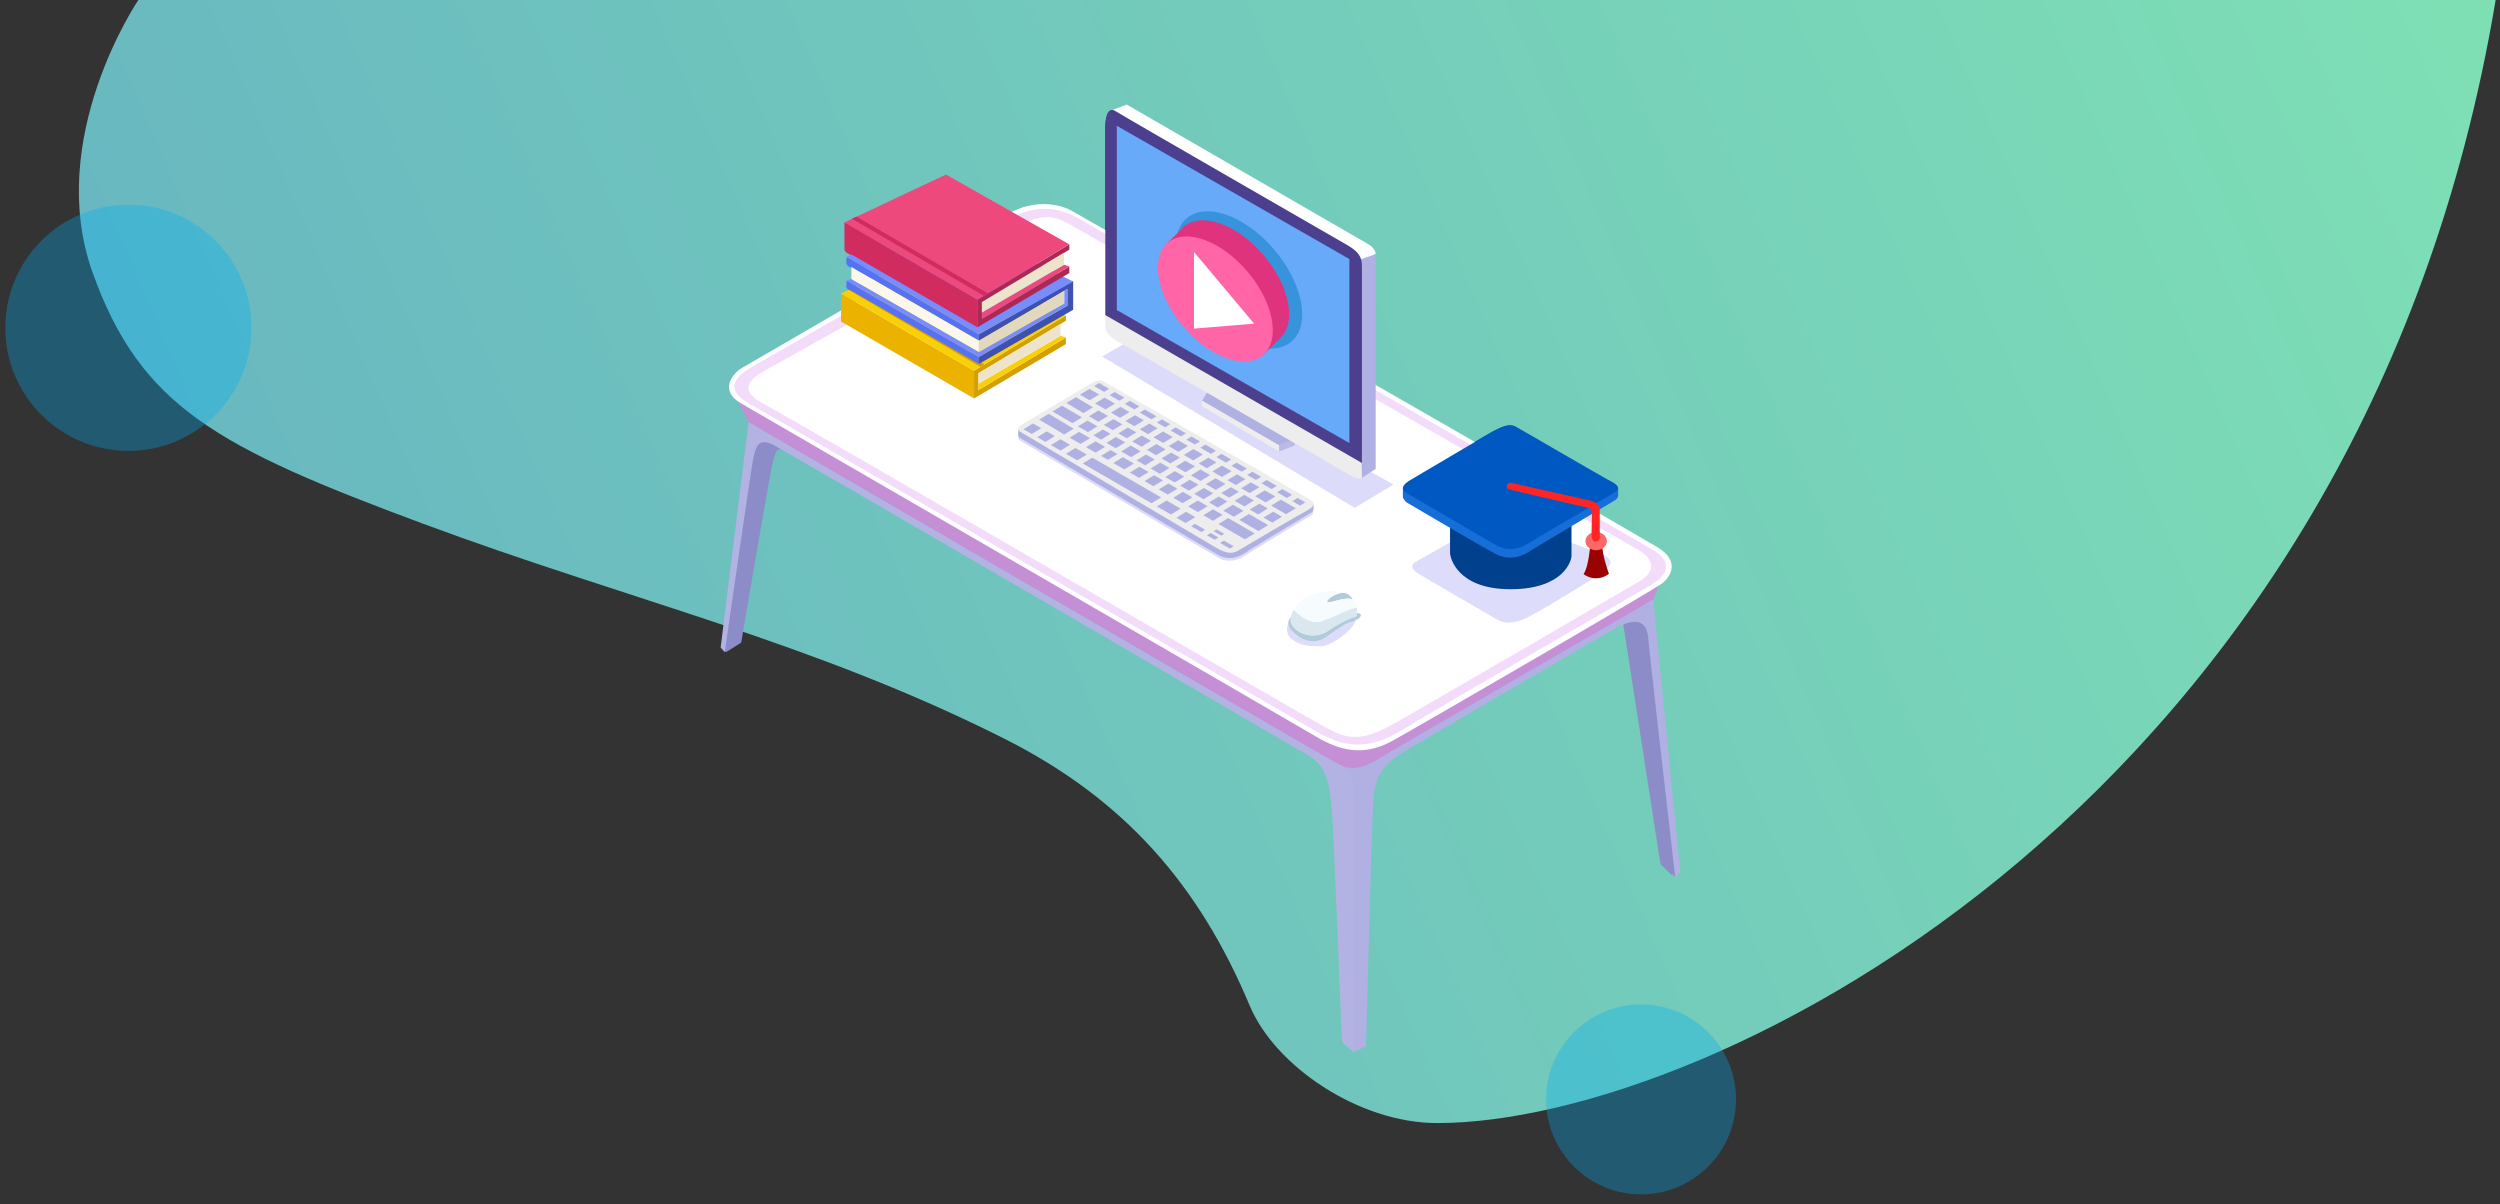 <svg xmlns="http://www.w3.org/2000/svg" xmlns:xlink="http://www.w3.org/1999/xlink" viewBox="0 0 1217.64 586.47"><rect x="0" y="0" width="1217.64" height="586.47" fill="#333333" stroke="none"/><defs><style>.cls-1{fill:url(#linear-gradient);}.cls-14,.cls-2{fill:#00aeef;}.cls-2{opacity:0.33;}.cls-3{fill:#8c8dc8;}.cls-4{fill:#b0b0e2;}.cls-5{fill:#b2b3e3;}.cls-6{fill:#c48fd5;}.cls-7{fill:#fff;}.cls-8{fill:#f3dcf9;}.cls-9{fill:#dddbfa;}.cls-10{fill:#afb1e2;}.cls-11{fill:#ededed;}.cls-12{fill:#babae4;}.cls-13{fill:#4b3f8e;}.cls-15{fill:#dddcfb;}.cls-16{fill:#01408d;}.cls-17{fill:#166fd8;}.cls-18{fill:#0058c2;}.cls-19{fill:#9a0201;}.cls-20{fill:#fc6868;}.cls-21{fill:#fe2525;}.cls-22{fill:#ebb200;}.cls-23{fill:#d49f02;}.cls-24{fill:#f9d008;}.cls-25{fill:#eee4cb;}.cls-26{fill:#00a0d1;}.cls-27{fill:#00779b;}.cls-28{fill:#fcf7eb;}.cls-29{fill:#e2d8bd;}.cls-30{fill:#d02c5f;}.cls-31{fill:#ac2956;}.cls-32{fill:#ed497c;}.cls-33{fill:#0d85d6;}.cls-34{fill:#df337d;}.cls-35{fill:#ff65a7;}.cls-36{fill:#b1cbda;}.cls-37{fill:#dae7ef;}.cls-38{fill:#f6fbfe;}.cls-39{fill:#67aaf9;}.cls-40{fill:#5771f4;}.cls-41{fill:#3e51b0;}.cls-42{fill:#788dfd;}.cls-43{fill:#3794dc;}</style><linearGradient id="linear-gradient" x1="133.47" y1="394.4" x2="1170.92" y2="-55.52" gradientUnits="userSpaceOnUse"><stop offset="0" stop-color="#68b7c1"/><stop offset="1" stop-color="#7edfb5"/></linearGradient></defs><title>Artboard 121 copy</title><g id="menú_desplegable_de_carrito" data-name="menú desplegable de carrito"><path class="cls-1" d="M67.39,0S21.72,67.16,45.05,132.58s60.67,85.25,161,122.5,189.57,57.61,283,104.64c58.38,29.39,94.83,70.95,119.66,130.16C621,519.16,661.7,547,700.05,547c133.47,0,450.47-157.4,515.47-547Z"/><circle class="cls-2" cx="62.54" cy="159.65" r="59.95"/><circle class="cls-2" cx="799.29" cy="535.46" r="46.25"/><polygon class="cls-3" points="790.31 302.09 808.73 420.9 814.46 426.49 815.37 422.87 801.48 298.47 790.31 302.09"/><path class="cls-4" d="M658.66,511.33l5.94-2.82s2.62-100,3.22-113.32.61-20.76,16.31-30.11,94.55-55.21,100.59-58.76,15.63-7.32,16.61,3.92,13.13,116.25,13.13,116.25l2.52-2.12L803.59,289.86,686.14,358.58l-17.81,9.64-21.8.11,4.59,9.55,4.22,122.58Z"/><path class="cls-3" d="M353.81,317.49,361,313s14.49-86,15.7-89.07,1.33-6.55,5.17-4.36l-14-10.23L352.91,313.77Z"/><path class="cls-5" d="M365.38,206,351.8,315.26l2,2.23s12.08-84.34,13.69-93.2,4-10.06,9.86-7.24,250.21,145.13,259,150.26,11.17,11.47,12.38,28.08,4.83,111.71,4.83,111.71l5.13,4.23V381.2s-1.81-8.15-14.19-13.89S365.38,206,365.38,206Z"/><path class="cls-6" d="M358.47,192.49,365.38,206l239.4,139s42.81,24.9,47,27.11,9.86,2.72,18.82-2.82S803.81,292,803.81,292l2.76-6.8Z"/><path class="cls-7" d="M361.41,196.72c10.92,6.47,268.17,155.19,279.24,161.83s22.74,9.67,36.63,2,127.22-73.42,131.07-76.52,8.6-10.49-2.19-17.21S526,105.84,522,103.57s-16.61-6.87-31.7,1.89S367,176.89,362.17,179.76,351.3,190.72,361.41,196.72Z"/><path class="cls-8" d="M802.61,267.29c-12.76-7.17-270.23-155.87-277.25-160s-19.17-8-32.91,0S367.5,178.9,367.5,178.9c-6.64,3.83-15.7,10.37-1.51,18.32s258.56,149.46,269.32,155.7,24.26,16.1,46.3,2.61S796,288.88,802.61,285,815.37,274.47,802.61,267.29Zm-5.89,16.08c-6.64,3.85-102.28,59.71-120.09,69.6s-24.61,4.83-35-.91-253.78-146.79-269.08-155-2.06-14.49,2.92-17.26c0,0,97.22-54,114.33-65.22s24.06-8.45,31.1-4.53,265,151.5,275.31,157.61S803.37,279.52,796.72,283.37Z"/><polygon class="cls-9" points="536.76 174.19 551.25 165.88 677.91 236.24 659.19 247.56 536.76 174.19"/><polygon class="cls-10" points="585.14 195.63 622.51 217.29 630.13 214.57 588.31 190.49 585.14 195.63"/><polygon class="cls-11" points="585.14 198.34 585.14 195.63 622.51 217.29 622.51 220.23 585.14 198.34"/><polygon class="cls-12" points="630.13 214.57 630.13 217.29 622.51 220.23 622.51 217.29 630.13 214.57"/><path class="cls-11" d="M538.27,154.11v4.68c0,1.81.15,5,5.43,7.85s108.1,62.05,111.57,64.16,6.11,3,7.4,2.16l2-10.61-116-70.66Z"/><path class="cls-7" d="M541.64,54.71l7.05-2.6L666,119.94s3.27,1.91,3.27,4.63L660,127.79Z"/><polygon class="cls-10" points="662.67 232.97 669.31 228.69 669.31 124.57 660 127.79 662.67 232.97"/><path class="cls-13" d="M538.27,154.11l124.39,71.71V132.07c0-4.23.31-7.55-6.94-11.78S546.57,57.49,543.4,55.38s-5.13.9-5.13,7.4Z"/><polygon class="cls-14" points="543.85 151.69 543.85 62.37 656.58 126.99 656.58 216.16 543.85 151.69"/><path class="cls-9" d="M496.06,210.91v2.46a1.7,1.7,0,0,0,.87,1.61s93.69,55.6,97,57.18,7.67,1.51,12.13-1.47,32.53-19.78,32.53-19.78.66-.78.67-3.54Z"/><path class="cls-10" d="M496.06,209.58v2.47a1.68,1.68,0,0,0,.87,1.6s93.69,55.6,97,57.18,7.67,1.52,12.13-1.47,32.53-19.77,32.53-19.77.66-.79.67-3.55Z"/><path class="cls-11" d="M496.74,210.49c-1.29-1-.64-2.22,1.09-3.27s32.71-19.57,34.68-20.55,3.52-1.28,5.65,0,97.59,55.87,99.4,56.91,3.22,2.77-1.71,5.37-30,17.4-32.67,19-5.18,2.52-11.41-1.2S496.74,210.49,496.74,210.49Z"/><polygon class="cls-10" points="531.97 223.23 527.35 226.06 560.65 245.32 565.31 242.47 531.97 223.23"/><polygon class="cls-10" points="577.42 249.46 572.75 252.32 577.21 254.9 581.89 252.04 577.42 249.46"/><polygon class="cls-10" points="523.81 218.52 519.19 221.34 524.69 224.52 529.31 221.69 523.81 218.52"/><polygon class="cls-10" points="567.97 244.01 563.31 246.86 570.09 250.78 574.76 247.93 567.97 244.01"/><polygon class="cls-10" points="503.21 206.64 498.62 209.45 502.63 211.77 507.23 208.96 503.21 206.64"/><polygon class="cls-10" points="516.5 214.31 511.9 217.13 516.53 219.81 521.14 216.99 516.5 214.31"/><polygon class="cls-10" points="509.89 210.49 505.29 213.31 509.24 215.59 513.84 212.77 509.89 210.49"/><polygon class="cls-10" points="595.76 263.43 593.91 264.56 598.63 267.29 600.49 266.16 595.76 263.43"/><polygon class="cls-10" points="589.33 259.72 587.49 260.85 591.25 263.02 593.1 261.9 589.33 259.72"/><polygon class="cls-10" points="581.7 255.32 579.87 256.44 584.83 259.31 586.67 258.19 581.7 255.32"/><polygon class="cls-10" points="580.43 242.46 575.86 239.81 571.2 242.66 575.77 245.31 580.43 242.46"/><polygon class="cls-10" points="559.25 230.19 554.78 227.61 550.14 230.45 554.61 233.04 559.25 230.19"/><polygon class="cls-10" points="526.27 216.59 530.88 213.77 525.58 210.71 520.98 213.53 526.27 216.59"/><polygon class="cls-10" points="538.16 217.99 533.54 215.31 528.92 218.14 533.54 220.81 538.16 217.99"/><polygon class="cls-10" points="573.2 238.27 568.87 235.76 564.21 238.61 568.54 241.12 573.2 238.27"/><polygon class="cls-10" points="544.15 221.45 540.82 219.53 536.2 222.36 539.52 224.28 544.15 221.45"/><polygon class="cls-10" points="587.81 246.72 583.09 244 578.42 246.85 583.13 249.59 587.81 246.72"/><polygon class="cls-10" points="552.12 226.07 546.8 222.99 542.18 225.82 547.49 228.91 552.12 226.07"/><polygon class="cls-10" points="595.13 250.96 590.47 248.26 585.78 251.13 590.45 253.83 595.13 250.96"/><polygon class="cls-10" points="597.79 252.5 593.1 255.37 605.94 262.82 610.64 259.94 597.79 252.5"/><polygon class="cls-10" points="522.92 209.17 510.82 201.98 506.23 204.79 518.32 211.99 522.92 209.17"/><polygon class="cls-10" points="566.21 234.22 561.91 231.73 557.26 234.58 561.56 237.07 566.21 234.22"/><polygon class="cls-10" points="555.38 220.15 550.58 217.37 545.96 220.2 550.75 222.99 555.38 220.15"/><polygon class="cls-10" points="590.56 240.51 586.06 237.91 581.39 240.76 585.88 243.37 590.56 240.51"/><polygon class="cls-10" points="547.92 215.83 543.42 213.23 538.8 216.05 543.3 218.66 547.92 215.83"/><polygon class="cls-10" points="569.33 228.22 564.87 225.64 560.23 228.48 564.68 231.07 569.33 228.22"/><polygon class="cls-10" points="532.51 212.4 536.15 214.51 540.76 211.69 537.12 209.58 532.51 212.4"/><polygon class="cls-10" points="583.4 236.37 579.19 233.93 574.53 236.78 578.74 239.22 583.4 236.37"/><polygon class="cls-10" points="562.21 224.1 558.04 221.69 553.41 224.53 557.57 226.94 562.21 224.1"/><polygon class="cls-10" points="593.22 242.05 588.54 244.91 592.78 247.37 597.46 244.5 593.22 242.05"/><polygon class="cls-10" points="576.53 232.39 571.99 229.76 567.34 232.61 571.88 235.24 576.53 232.39"/><polygon class="cls-10" points="526.96 203.7 517.27 198.04 512.68 200.84 522.36 206.51 526.96 203.7"/><polygon class="cls-10" points="607.88 250.53 603.18 253.41 612.5 258.81 617.2 255.93 607.88 250.53"/><polygon class="cls-10" points="605.22 248.99 600.12 246.04 595.43 248.91 600.53 251.87 605.22 248.99"/><polygon class="cls-10" points="525.01 208.05 529.85 210.86 534.46 208.04 529.61 205.24 525.01 208.05"/><polygon class="cls-10" points="589.04 231.67 584.39 228.98 579.74 231.83 584.38 234.53 589.04 231.67"/><polygon class="cls-10" points="596.5 235.99 591.7 233.21 587.04 236.07 591.83 238.85 596.5 235.99"/><polygon class="cls-10" points="537.58 207.37 541.92 209.89 546.54 207.07 542.19 204.55 537.58 207.37"/><polygon class="cls-10" points="602.98 239.74 599.15 237.53 594.48 240.39 598.3 242.6 602.98 239.74"/><polygon class="cls-10" points="572.41 227.58 577.08 230.29 581.73 227.44 577.05 224.74 572.41 227.58"/><polygon class="cls-10" points="544.58 211.44 548.65 213.8 553.27 210.97 549.2 208.61 544.58 211.44"/><polygon class="cls-10" points="558.42 219.47 562.87 222.05 567.51 219.21 563.05 216.63 558.42 219.47"/><polygon class="cls-10" points="551.31 215.38 555.79 217.93 560.39 215.05 555.91 212.51 551.31 215.38"/><polygon class="cls-10" points="534.92 205.83 539.53 203.01 534.94 200.36 530.34 203.17 534.92 205.83"/><polygon class="cls-10" points="532.28 198.82 524 193.91 519.41 196.72 527.68 201.63 532.28 198.82"/><polygon class="cls-10" points="619.67 249.4 614.97 252.28 619.18 254.72 623.88 251.84 619.67 249.4"/><polygon class="cls-10" points="617.01 247.86 612.96 245.52 608.27 248.39 612.32 250.74 617.01 247.86"/><polygon class="cls-10" points="565.53 223.59 569.75 226.04 574.4 223.2 570.17 220.75 565.53 223.59"/><polygon class="cls-10" points="610.3 243.98 605.63 241.28 600.95 244.14 605.62 246.85 610.3 243.98"/><polygon class="cls-10" points="568.97 217.63 573.68 220.36 578.33 217.52 573.61 214.79 568.97 217.63"/><polygon class="cls-10" points="561.62 213.36 566.32 216.09 570.95 213.25 566.24 210.53 561.62 213.36"/><polygon class="cls-10" points="583.55 226.09 587.47 228.36 592.13 225.51 588.21 223.24 583.55 226.09"/><polygon class="cls-10" points="597.44 234.15 601.5 236.5 606.13 233.67 606.37 233.75 602.11 231.29 597.44 234.15"/><polygon class="cls-10" points="576.34 221.9 580.9 224.55 585.55 221.7 580.98 219.06 576.34 221.9"/><polygon class="cls-10" points="555 209.52 558.96 211.82 563.58 208.99 559.62 206.69 555 209.52"/><polygon class="cls-10" points="533.33 196.95 538.34 199.86 542.94 197.04 537.92 194.13 533.33 196.95"/><polygon class="cls-10" points="535.26 192.6 530.57 189.89 525.99 192.7 530.67 195.41 535.26 192.6"/><polygon class="cls-10" points="541 201.4 545.38 203.94 549.99 201.12 545.6 198.58 541 201.4"/><polygon class="cls-10" points="548.04 205.48 552.34 207.98 556.96 205.16 552.65 202.66 548.04 205.48"/><polygon class="cls-10" points="590.13 229.9 594.79 232.61 599.46 229.75 594.79 227.05 590.13 229.9"/><polygon class="cls-10" points="608.23 240.41 612.91 237.54 608.84 235.18 604.16 238.04 608.23 240.41"/><polygon class="cls-10" points="623.35 243.58 618.65 246.45 625.86 250.63 630.56 247.75 623.35 243.58"/><polygon class="cls-10" points="615.57 239.08 610.88 241.94 616 244.91 620.69 242.04 615.57 239.08"/><polygon class="cls-10" points="591.91 219.86 586.77 216.88 584.29 218.4 589.43 221.38 591.91 219.86"/><polygon class="cls-10" points="547.5 194.16 542.77 191.42 540.35 192.9 545.07 195.64 547.5 194.16"/><polygon class="cls-10" points="599.25 224.11 594.57 221.4 592.09 222.92 596.76 225.63 599.25 224.11"/><polygon class="cls-10" points="613.77 232.51 609.52 230.05 607.02 231.58 611.27 234.05 613.77 232.51"/><polygon class="cls-10" points="606.86 228.51 601.9 225.65 599.41 227.17 604.36 230.04 606.86 228.51"/><polygon class="cls-10" points="584.11 215.35 580.01 212.98 577.55 214.49 581.64 216.86 584.11 215.35"/><polygon class="cls-10" points="569.71 207.01 565.72 204.7 563.26 206.2 567.26 208.51 569.71 207.01"/><polygon class="cls-10" points="577.36 211.44 572.37 208.55 569.91 210.06 574.89 212.94 577.36 211.44"/><polygon class="cls-10" points="563.06 203.16 557.42 199.9 554.98 201.39 560.61 204.66 563.06 203.16"/><polygon class="cls-10" points="554.76 198.36 550.16 195.69 547.73 197.18 552.32 199.85 554.76 198.36"/><polygon class="cls-10" points="621.38 236.92 616.43 234.05 613.92 235.59 618.86 238.46 621.38 236.92"/><polygon class="cls-10" points="540.11 189.88 535.24 187.03 532.82 188.51 537.69 191.36 540.11 189.88"/><polygon class="cls-10" points="628.79 241.2 624.04 238.46 621.52 240 626.26 242.75 628.79 241.2"/><polygon class="cls-10" points="631.45 242.74 628.92 244.29 632.66 246.46 635.2 244.91 631.45 242.74"/><polygon class="cls-10" points="592.18 257.98 590.71 258.84 594.47 261.01 595.95 260.15 592.18 257.98"/><path class="cls-15" d="M710.43,261.37S692.31,271.79,689,273.53s-2.11,3.85.91,5.81,33.66,19.63,37.74,22,8.45,2.87,16.76-1.51,29.83-17.67,33.51-20.15,9.51-6.65,0-10.12-19.78-7.32-19.78-7.32Z"/><path class="cls-16" d="M705.35,253.37v16c0,2.31,3.48,17.61,29.32,17.61s29.55-13.89,29.55-16.1V251.56Z"/><path class="cls-17" d="M682.5,238.08v4.32a5.81,5.81,0,0,0,2.82,3.12c2.31,1.31,40.26,23.76,43.38,25S737,272.9,743.29,269s41.47-24.76,41.47-24.76,2.06-1,2.08-2.71,0-3.42,0-3.42Z"/><path class="cls-18" d="M686.53,233.85c-3.53,2-5.84,4.43-2.22,6.54s40.16,23.45,43.88,25.56a14.36,14.36,0,0,0,13,0c3.52-2,41.56-24.45,44.18-26.06s1.71-3.32-2.22-5.34-43.47-25.06-46.09-26.47-5.54-.3-9.76,1.92S686.53,233.85,686.53,233.85Z"/><path class="cls-19" d="M773.31,265.38s-.76,10.79-3.25,14.26a10,10,0,0,0,12.3-.15s-3.25-8.78-3.24-14.11Z"/><ellipse class="cls-20" cx="776.18" cy="263.68" rx="5.21" ry="4.42"/><path class="cls-21" d="M735.64,235.56s32.91,7.45,37.14,8.35,5.13,2.92,5.13,5.69v11.62c0,1-.15,2.67-1.86,2.67s-2.11-1.61-2.11-3.27.15-9.36.15-10.37-.2-2.36-1.56-2.66-37.14-8.56-38.4-8.91a1.45,1.45,0,0,1-1.21-1.91C733.12,236.06,733.53,235.08,735.64,235.56Z"/><polygon class="cls-22" points="410.18 143.64 474.64 181.08 474.64 194.52 410.18 157.23 410.18 143.64"/><polygon class="cls-23" points="476.8 190.44 476.8 182.29 519.18 156.87 519.18 154.31 474.64 181.08 474.64 194.52 519.18 168.2 519.18 165 476.8 190.44"/><polygon class="cls-24" points="519.18 154.31 456.68 121.75 410.18 143.64 474.64 181.08 519.18 154.31"/><polygon class="cls-23" points="413.85 141.91 477.73 179.23 479.71 178.04 416.04 140.88 413.85 141.91"/><polygon class="cls-24" points="516.61 164.17 476.8 187.35 476.8 190.44 519.18 165 516.61 164.17"/><polygon class="cls-25" points="516.61 164.17 516.61 158.41 476.8 182.29 476.8 187.35 516.61 164.17"/><polygon class="cls-26" points="412.79 137.46 477 174.4 477 177.82 412.79 140.98 412.79 137.46"/><polygon class="cls-27" points="522.7 137.46 522.7 151.55 477 177.82 477 174.4 519.88 149.54 519.88 141.49 477 166.55 477 163.43 522.7 137.46"/><polygon class="cls-26" points="477 166.55 412.79 129.44 412.79 125.96 477 163.43 477 166.55"/><polygon class="cls-14" points="412.79 125.96 454.46 103.95 522.7 137.46 477 163.43 412.79 125.96"/><polygon class="cls-14" points="412.79 137.46 415.19 136.63 477 171.98 518.37 148.46 518.37 142.37 519.88 141.49 519.88 149.54 477 174.4 412.79 137.46"/><polygon class="cls-28" points="415.19 136.63 415.19 130.82 477 166.55 477 171.98 415.19 136.63"/><polygon class="cls-29" points="518.37 142.37 518.37 148.46 477 171.98 477 166.55 518.37 142.37"/><polygon class="cls-27" points="448.79 106.94 516.68 140.89 518.71 139.73 450.88 105.84 448.79 106.94"/><polygon class="cls-30" points="411.84 109.18 476.3 146.62 476.3 160.06 411.84 122.77 411.84 109.18"/><polygon class="cls-31" points="478.46 155.98 478.46 147.83 520.84 122.4 520.84 119.85 476.3 146.62 476.3 160.06 520.84 133.74 520.84 130.54 478.46 155.98"/><polygon class="cls-32" points="520.84 119.85 461.05 86.01 411.84 109.18 476.3 146.62 520.84 119.85"/><polygon class="cls-30" points="415.51 107.45 479.38 144.76 481.37 143.57 417.7 106.42 415.51 107.45"/><polygon class="cls-32" points="518.27 129.71 478.46 152.88 478.46 155.98 520.84 130.54 518.27 129.71"/><polygon class="cls-25" points="518.27 129.71 518.27 123.94 478.46 147.83 478.46 152.88 518.27 129.71"/><ellipse class="cls-33" cx="603.14" cy="137.13" rx="22.49" ry="39.21" transform="translate(54.04 421.86) rotate(-40.22)"/><path class="cls-34" d="M615.12,125.27c-12.74-15.06-30.07-21.35-38.71-14a12.85,12.85,0,0,0-1.33,1.33l-6.55,6.54,8.12,27.27,6.74,4.84.44.53c6.87,8.12,15.07,13.69,22.53,16l8.3,6,7.88-7.87C631.18,158.47,627.86,140.33,615.12,125.27Z"/><ellipse class="cls-35" cx="591.59" cy="146.36" rx="20.49" ry="35.72" transform="translate(45.35 416.58) rotate(-40.22)"/><polygon class="cls-7" points="581.26 123.55 581.26 160.68 610.39 158.27 581.26 123.55"/><g id="_Group_" data-name="&lt;Group&gt;"><path class="cls-36" d="M658.84,300.43a10.24,10.24,0,0,1,1.37-.46,9.66,9.66,0,0,0,.12-1.51h0c3.26.59,1.4,2.61-.85,3.71A1.57,1.57,0,0,0,658.84,300.43Z"/><path class="cls-15" d="M643.3,314.56c-6.73.35-11.77-.61-15.19-3.88a5.81,5.81,0,0,1-1.16-6.82,5.38,5.38,0,0,0,1.77,3.35c4.42,4.53,10.56,7.09,16.67,2.93s9.54-6.77,12.2-7.29a8,8,0,0,0,1.91-.68C658.8,306.22,648.49,314.29,643.3,314.56Z"/><path class="cls-37" d="M660.18,295.91a13.22,13.22,0,0,1,.15,2.55,53.07,53.07,0,0,0-6.06-.71A21,21,0,0,1,660.18,295.91Z"/><path class="cls-36" d="M628.72,307.21a5.38,5.38,0,0,1-1.77-3.35,4.59,4.59,0,0,1,1.38-3.52,12.69,12.69,0,0,0-.22,1.89s0,2.62,3.72,5.13a13.29,13.29,0,0,0,14,0,65.84,65.84,0,0,1,10.66-6c1-.41,1.75-.7,2.3-.89a1.57,1.57,0,0,1,.66,1.74,8,8,0,0,1-1.91.68c-2.66.52-6.09,3.11-12.2,7.29S633.14,311.74,628.72,307.21Z"/><path class="cls-36" d="M652.18,288.88c4.14-.9,6.15,3.14,6.15,3.14-3.66-1.67-10.76,1.87-12.31,1.28C644.85,292.84,648,289.79,652.18,288.88Z"/><path class="cls-37" d="M658.84,300.43c-.55.19-1.3.48-2.3.89a65.84,65.84,0,0,0-10.66,6,13.29,13.29,0,0,1-14,0c-3.72-2.51-3.72-5.13-3.72-5.13a12.69,12.69,0,0,1,.22-1.89,11.89,11.89,0,0,1,1.17-3.4,28.82,28.82,0,0,0,7.51,5.19c4,1.61,6.2.21,10.07-1.16,1.85-.65,4.5-2.05,7.19-3.22a53.07,53.07,0,0,1,6.06.71,9.66,9.66,0,0,1-.12,1.51A10.24,10.24,0,0,0,658.84,300.43Z"/><path class="cls-38" d="M658.33,292s-2-4-6.15-3.14-7.33,4-6.16,4.42C647.57,293.89,654.67,290.35,658.33,292Zm-6.52-3.88c6,.68,7.86,4.62,8.37,7.77a21,21,0,0,0-5.91,1.84c-2.69,1.17-5.34,2.57-7.19,3.22-3.87,1.37-6,2.77-10.07,1.16a28.82,28.82,0,0,1-7.51-5.19C633.18,289.92,643.4,287.19,651.81,288.14Z"/></g><polygon class="cls-3" points="791.63 302.16 810.13 421.56 815.9 427.17 816.81 423.53 802.85 298.52 791.63 302.16"/><path class="cls-4" d="M659.33,512.43l6-2.83s2.63-100.53,3.24-113.88.6-20.87,16.38-30.26,95-55.49,101.09-59,15.7-7.36,16.69,3.94,13.2,116.82,13.2,116.82l2.53-2.12L805,289.87l-118,69.05L669,368.61l-21.91.12,4.62,9.59L656,501.51Z"/><path class="cls-3" d="M353,317.64l7.18-4.56s14.57-86.47,15.78-89.51,1.34-6.58,5.19-4.38l-14.07-10.28-15,105Z"/><path class="cls-5" d="M364.6,205.57,351,315.39l2,2.25s12.14-84.76,13.76-93.66,4-10.12,9.91-7.28,251.44,145.84,260.24,151,11.23,11.53,12.44,28.22,4.85,112.27,4.85,112.27l5.16,4.24V381.66s-1.82-8.19-14.26-14S364.6,205.57,364.6,205.57Z"/><path class="cls-6" d="M357.66,192l6.94,13.55L605.18,345.22s43,25,47.27,27.23,9.92,2.74,18.92-2.83S805.19,292,805.19,292l2.78-6.83Z"/><path class="cls-7" d="M360.61,196.27c11,6.5,269.49,156,280.62,162.63s22.86,9.71,36.81,2S805.89,287.14,809.75,284s8.65-10.54-2.19-17.29S526,104.93,522,102.66s-16.69-6.9-31.86,1.9-123.95,71.78-128.8,74.66S350.45,190.24,360.61,196.27Z"/><path class="cls-8" d="M804,267.19C791.17,260,532.42,110.55,525.37,106.38s-19.27-8-33.07,0-125.57,72-125.57,72c-6.68,3.85-15.78,10.42-1.52,18.41S625,347,635.87,353.24s24.37,16.18,46.52,2.63,115-67,121.6-70.85S816.81,274.4,804,267.19Zm-5.92,16.16c-6.67,3.87-102.78,60-120.68,69.94s-24.73,4.85-35.2-.91-255-147.52-270.4-155.76-2.08-14.56,2.93-17.35c0,0,97.7-54.31,114.9-65.54s24.17-8.49,31.25-4.55S787.15,261.43,797.54,267.57,804.75,279.48,798.07,283.35Z"/><polygon class="cls-9" points="536.82 173.63 551.39 165.28 678.67 235.98 659.86 247.36 536.82 173.63"/><polygon class="cls-10" points="585.45 195.17 623 216.94 630.66 214.21 588.63 190.01 585.45 195.17"/><polygon class="cls-11" points="585.45 197.9 585.45 195.17 623 216.94 623 219.9 585.45 197.9"/><polygon class="cls-12" points="630.66 214.21 630.66 216.94 623 219.9 623 216.94 630.66 214.21"/><path class="cls-11" d="M538.34,153.45v4.7c0,1.82.15,5,5.46,7.89s108.63,62.35,112.12,64.48,6.14,3,7.43,2.17l2-10.67L548.81,151Z"/><path class="cls-7" d="M541.73,53.56l7.08-2.62,117.93,68.17S670,121,670,123.76L660.67,127Z"/><polygon class="cls-10" points="663.35 232.69 670.03 228.39 670.03 123.76 660.67 127 663.35 232.69"/><path class="cls-13" d="M538.34,153.45l125,72.06V131.3c0-4.25.31-7.59-7-11.84S546.69,56.35,543.5,54.23s-5.16.91-5.16,7.43Z"/><polygon class="cls-39" points="543.95 151.02 543.95 61.26 657.23 126.19 657.23 215.8 543.95 151.02"/><path class="cls-9" d="M495.93,210.53V213a1.71,1.71,0,0,0,.86,1.61s94.16,55.87,97.47,57.46,7.71,1.52,12.18-1.47,32.7-19.88,32.7-19.88.66-.79.67-3.56Z"/><path class="cls-10" d="M495.93,209.19v2.48a1.7,1.7,0,0,0,.86,1.61s94.16,55.87,97.47,57.47,7.71,1.52,12.18-1.48,32.7-19.87,32.7-19.87.66-.79.67-3.57Z"/><path class="cls-11" d="M496.6,210.11c-1.28-1-.64-2.24,1.1-3.29s32.87-19.67,34.85-20.65,3.54-1.29,5.68,0,98.08,56.15,99.9,57.19,3.23,2.78-1.72,5.4-30.17,17.49-32.83,19.1-5.21,2.53-11.48-1.21S496.6,210.11,496.6,210.11Z"/><polygon class="cls-10" points="532.01 222.91 527.37 225.75 560.83 245.11 565.51 242.25 532.01 222.91"/><polygon class="cls-10" points="577.69 249.27 572.99 252.15 577.48 254.74 582.18 251.86 577.69 249.27"/><polygon class="cls-10" points="523.81 218.18 519.17 221.01 524.69 224.21 529.33 221.37 523.81 218.18"/><polygon class="cls-10" points="568.19 243.79 563.5 246.66 570.32 250.6 575.01 247.73 568.19 243.79"/><polygon class="cls-10" points="503.11 206.24 498.5 209.06 502.53 211.39 507.15 208.56 503.11 206.24"/><polygon class="cls-10" points="516.47 213.94 511.84 216.78 516.5 219.47 521.13 216.63 516.47 213.94"/><polygon class="cls-10" points="509.82 210.11 505.2 212.94 509.17 215.23 513.79 212.4 509.82 210.11"/><polygon class="cls-10" points="596.12 263.31 594.26 264.45 599 267.19 600.87 266.05 596.12 263.31"/><polygon class="cls-10" points="589.66 259.58 587.81 260.71 591.59 262.9 593.44 261.77 589.66 259.58"/><polygon class="cls-10" points="581.99 255.16 580.15 256.29 585.13 259.17 586.98 258.04 581.99 255.16"/><polygon class="cls-10" points="580.72 242.23 576.12 239.57 571.43 242.44 576.02 245.1 580.72 242.23"/><polygon class="cls-10" points="559.43 229.91 554.94 227.31 550.27 230.16 554.76 232.76 559.43 229.91"/><polygon class="cls-10" points="526.28 216.24 530.91 213.41 525.59 210.33 520.97 213.16 526.28 216.24"/><polygon class="cls-10" points="538.23 217.64 533.59 214.95 528.95 217.79 533.59 220.48 538.23 217.64"/><polygon class="cls-10" points="573.45 238.03 569.09 235.5 564.41 238.37 568.77 240.89 573.45 238.03"/><polygon class="cls-10" points="544.25 221.12 540.9 219.19 536.26 222.03 539.6 223.97 544.25 221.12"/><polygon class="cls-10" points="588.12 246.52 583.39 243.78 578.69 246.65 583.42 249.4 588.12 246.52"/><polygon class="cls-10" points="552.26 225.76 546.92 222.67 542.27 225.52 547.61 228.62 552.26 225.76"/><polygon class="cls-10" points="595.49 250.78 590.8 248.06 586.09 250.94 590.78 253.66 595.49 250.78"/><polygon class="cls-10" points="598.16 252.33 593.45 255.21 606.35 262.7 611.08 259.8 598.16 252.33"/><polygon class="cls-10" points="522.92 208.78 510.76 201.55 506.14 204.38 518.3 211.61 522.92 208.78"/><polygon class="cls-10" points="566.42 233.96 562.1 231.46 557.43 234.31 561.75 236.82 566.42 233.96"/><polygon class="cls-10" points="555.54 219.82 550.71 217.02 546.07 219.87 550.89 222.66 555.54 219.82"/><polygon class="cls-10" points="590.89 240.28 586.37 237.66 581.68 240.53 586.19 243.15 590.89 240.28"/><polygon class="cls-10" points="548.04 215.48 543.52 212.86 538.88 215.7 543.4 218.32 548.04 215.48"/><polygon class="cls-10" points="569.56 227.93 565.07 225.33 560.41 228.19 564.89 230.79 569.56 227.93"/><polygon class="cls-10" points="532.55 212.03 536.21 214.15 540.85 211.31 537.18 209.19 532.55 212.03"/><polygon class="cls-10" points="583.69 236.11 579.47 233.66 574.79 236.53 579.01 238.98 583.69 236.11"/><polygon class="cls-10" points="562.4 223.79 558.21 221.36 553.56 224.21 557.74 226.64 562.4 223.79"/><polygon class="cls-10" points="593.56 241.82 588.86 244.7 593.12 247.17 597.82 244.29 593.56 241.82"/><polygon class="cls-10" points="576.8 232.12 572.23 229.47 567.56 232.34 572.12 234.98 576.8 232.12"/><polygon class="cls-10" points="526.97 203.28 517.24 197.59 512.62 200.41 522.35 206.11 526.97 203.28"/><polygon class="cls-10" points="608.29 250.35 603.58 253.23 612.93 258.66 617.66 255.77 608.29 250.35"/><polygon class="cls-10" points="605.62 248.8 600.49 245.83 595.79 248.72 600.91 251.69 605.62 248.8"/><polygon class="cls-10" points="525.02 207.66 529.88 210.48 534.51 207.65 529.64 204.83 525.02 207.66"/><polygon class="cls-10" points="589.37 231.39 584.69 228.69 580.01 231.55 584.68 234.26 589.37 231.39"/><polygon class="cls-10" points="596.86 235.73 592.04 232.94 587.35 235.81 592.16 238.6 596.86 235.73"/><polygon class="cls-10" points="537.65 206.97 542.02 209.51 546.65 206.67 542.28 204.14 537.65 206.97"/><polygon class="cls-10" points="603.37 239.5 599.53 237.28 594.83 240.15 598.67 242.38 603.37 239.5"/><polygon class="cls-10" points="572.65 227.28 577.34 230 582.02 227.14 577.32 224.42 572.65 227.28"/><polygon class="cls-10" points="544.68 211.06 548.78 213.43 553.42 210.59 549.32 208.22 544.68 211.06"/><polygon class="cls-10" points="558.6 219.13 563.06 221.72 567.72 218.87 563.25 216.28 558.6 219.13"/><polygon class="cls-10" points="551.45 215.02 555.95 217.58 560.58 214.69 556.07 212.14 551.45 215.02"/><polygon class="cls-10" points="534.98 205.43 539.61 202.59 534.99 199.92 530.37 202.75 534.98 205.43"/><polygon class="cls-10" points="532.32 198.38 524.01 193.45 519.39 196.27 527.7 201.2 532.32 198.38"/><polygon class="cls-10" points="620.15 249.21 615.43 252.1 619.65 254.55 624.38 251.66 620.15 249.21"/><polygon class="cls-10" points="617.48 247.66 613.4 245.31 608.69 248.19 612.76 250.55 617.48 247.66"/><polygon class="cls-10" points="565.73 223.27 569.98 225.73 574.65 222.88 570.4 220.41 565.73 223.27"/><polygon class="cls-10" points="610.73 243.76 606.04 241.04 601.34 243.93 606.02 246.64 610.73 243.76"/><polygon class="cls-10" points="569.2 217.28 573.93 220.03 578.6 217.17 573.85 214.43 569.2 217.28"/><polygon class="cls-10" points="561.8 212.99 566.53 215.73 571.18 212.88 566.45 210.15 561.8 212.99"/><polygon class="cls-10" points="583.85 225.78 587.79 228.07 592.47 225.2 588.52 222.92 583.85 225.78"/><polygon class="cls-10" points="597.81 233.88 601.89 236.25 606.53 233.41 606.78 233.49 602.5 231.01 597.81 233.88"/><polygon class="cls-10" points="576.6 221.58 581.18 224.23 585.85 221.37 581.27 218.72 576.6 221.58"/><polygon class="cls-10" points="555.15 209.13 559.13 211.44 563.78 208.6 559.8 206.29 555.15 209.13"/><polygon class="cls-10" points="533.37 196.5 538.42 199.42 543.04 196.59 537.99 193.67 533.37 196.5"/><polygon class="cls-10" points="535.32 192.12 530.61 189.41 526 192.23 530.71 194.95 535.32 192.12"/><polygon class="cls-10" points="541.09 200.97 545.49 203.53 550.12 200.69 545.71 198.14 541.09 200.97"/><polygon class="cls-10" points="548.16 205.07 552.49 207.59 557.12 204.75 552.79 202.24 548.16 205.07"/><polygon class="cls-10" points="590.46 229.62 595.14 232.33 599.83 229.46 595.14 226.75 590.46 229.62"/><polygon class="cls-10" points="608.65 240.17 613.35 237.29 609.26 234.92 604.56 237.8 608.65 240.17"/><polygon class="cls-10" points="623.84 243.36 619.12 246.25 626.36 250.45 631.09 247.55 623.84 243.36"/><polygon class="cls-10" points="616.02 238.84 611.32 241.72 616.45 244.7 621.17 241.81 616.02 238.84"/><polygon class="cls-10" points="592.25 219.53 587.08 216.53 584.6 218.06 589.76 221.05 592.25 219.53"/><polygon class="cls-10" points="547.62 193.69 542.86 190.94 540.43 192.43 545.18 195.19 547.62 193.69"/><polygon class="cls-10" points="599.62 223.79 594.92 221.07 592.43 222.6 597.12 225.32 599.62 223.79"/><polygon class="cls-10" points="614.22 232.24 609.94 229.76 607.43 231.3 611.7 233.78 614.22 232.24"/><polygon class="cls-10" points="607.27 228.22 602.29 225.34 599.79 226.87 604.76 229.75 607.27 228.22"/><polygon class="cls-10" points="584.41 214.99 580.29 212.6 577.82 214.12 581.93 216.51 584.41 214.99"/><polygon class="cls-10" points="569.94 206.61 565.92 204.29 563.46 205.79 567.47 208.12 569.94 206.61"/><polygon class="cls-10" points="577.62 211.06 572.61 208.16 570.14 209.67 575.15 212.57 577.62 211.06"/><polygon class="cls-10" points="563.25 202.74 557.59 199.46 555.13 200.96 560.79 204.25 563.25 202.74"/><polygon class="cls-10" points="554.91 197.91 550.29 195.24 547.85 196.73 552.47 199.41 554.91 197.91"/><polygon class="cls-10" points="621.86 236.66 616.89 233.79 614.37 235.33 619.34 238.21 621.86 236.66"/><polygon class="cls-10" points="540.19 189.39 535.3 186.53 532.87 188.02 537.76 190.88 540.19 189.39"/><polygon class="cls-10" points="629.31 240.97 624.53 238.21 622 239.76 626.77 242.53 629.31 240.97"/><polygon class="cls-10" points="631.98 242.52 629.44 244.07 633.2 246.26 635.75 244.7 631.98 242.52"/><polygon class="cls-10" points="592.52 257.83 591.04 258.69 594.82 260.88 596.3 260.01 592.52 257.83"/><path class="cls-15" d="M711.35,261.24s-18.2,10.47-21.54,12.22-2.12,3.86.91,5.84,33.83,19.72,37.93,22.15,8.49,2.88,16.84-1.52,30-17.76,33.68-20.25,9.56-6.68,0-10.17-19.88-7.36-19.88-7.36Z"/><path class="cls-16" d="M706.25,253.2v16.08c0,2.33,3.5,17.7,29.46,17.7s29.7-14,29.7-16.18V251.38Z"/><path class="cls-17" d="M683.28,237.83v4.35a5.85,5.85,0,0,0,2.84,3.13c2.32,1.32,40.45,23.87,43.59,25.09s8.29,2.42,14.67-1.52S786.05,244,786.05,244s2.07-1,2.1-2.73,0-3.44,0-3.44Z"/><path class="cls-18" d="M687.33,233.58c-3.54,2-5.86,4.45-2.22,6.57s40.35,23.57,44.09,25.69a14.42,14.42,0,0,0,13,0c3.54-2,41.77-24.57,44.4-26.19s1.72-3.34-2.22-5.36-43.7-25.19-46.32-26.6-5.57-.31-9.82,1.92S687.33,233.58,687.33,233.58Z"/><path class="cls-19" d="M774.54,265.26s-.76,10.85-3.26,14.34a10.05,10.05,0,0,0,12.36-.15s-3.26-8.82-3.26-14.19Z"/><ellipse class="cls-20" cx="777.42" cy="263.56" rx="5.23" ry="4.44"/><path class="cls-21" d="M736.69,235.3s33.07,7.48,37.32,8.39,5.16,2.94,5.16,5.72v11.68c0,1-.15,2.68-1.87,2.68s-2.13-1.62-2.13-3.29.16-9.4.16-10.41-.21-2.38-1.57-2.68-37.32-8.6-38.59-9a1.45,1.45,0,0,1-1.21-1.92C734.16,235.81,734.57,234.82,736.69,235.3Z"/><polygon class="cls-22" points="409.62 142.93 474.4 180.55 474.4 194.06 409.62 156.58 409.62 142.93"/><polygon class="cls-23" points="476.57 189.96 476.57 181.77 519.15 156.22 519.15 153.65 474.4 180.55 474.4 194.06 519.15 167.61 519.15 164.39 476.57 189.96"/><polygon class="cls-24" points="519.15 153.65 456.35 120.93 409.62 142.93 474.4 180.55 519.15 153.65"/><polygon class="cls-23" points="413.31 141.19 477.5 178.69 479.49 177.49 415.51 140.16 413.31 141.19"/><polygon class="cls-24" points="516.57 163.56 476.57 186.85 476.57 189.96 519.15 164.39 516.57 163.56"/><polygon class="cls-25" points="516.57 163.56 516.57 157.76 476.57 181.77 476.57 186.85 516.57 163.56"/><polygon class="cls-40" points="412.25 136.72 476.77 173.84 476.77 177.27 412.25 140.26 412.25 136.72"/><polygon class="cls-41" points="522.69 136.72 522.69 150.88 476.77 177.27 476.77 173.84 519.86 148.85 519.86 140.76 476.77 165.95 476.77 162.81 522.69 136.72"/><polygon class="cls-40" points="476.77 165.95 412.25 128.65 412.25 125.16 476.77 162.81 476.77 165.95"/><polygon class="cls-42" points="412.25 125.16 454.12 103.04 522.69 137.12 476.77 162.81 412.25 125.16"/><polygon class="cls-42" points="412.25 136.72 414.66 135.88 476.77 171.41 518.34 147.77 518.34 141.65 519.86 140.76 519.86 148.85 476.77 173.84 412.25 136.72"/><polygon class="cls-28" points="414.66 135.88 414.66 130.04 476.77 165.95 476.77 171.41 414.66 135.88"/><polygon class="cls-29" points="518.34 141.65 518.34 147.77 476.77 171.41 476.77 165.95 518.34 141.65"/><polygon class="cls-30" points="411.29 108.3 476.07 145.92 476.07 159.42 411.29 121.95 411.29 108.3"/><polygon class="cls-31" points="478.24 155.33 478.24 147.13 520.82 121.58 520.82 119.02 476.07 145.92 476.07 159.42 520.82 132.97 520.82 129.76 478.24 155.33"/><polygon class="cls-32" points="520.82 119.02 460.74 85.01 411.29 108.3 476.07 145.92 520.82 119.02"/><polygon class="cls-30" points="414.98 106.56 479.17 144.06 481.16 142.86 417.17 105.52 414.98 106.56"/><polygon class="cls-32" points="518.24 128.93 478.24 152.22 478.24 155.33 520.82 129.76 518.24 128.93"/><polygon class="cls-25" points="518.24 128.93 518.24 123.13 478.24 147.13 478.24 152.22 518.24 128.93"/><ellipse class="cls-43" cx="603.54" cy="136.38" rx="22.6" ry="39.4" transform="translate(54.61 421.93) rotate(-40.22)"/><path class="cls-34" d="M615.57,124.47c-12.8-15.14-30.22-21.46-38.9-14.12a12.85,12.85,0,0,0-1.33,1.33l-6.59,6.57,8.16,27.41,6.78,4.86c.15.18.29.36.44.53,6.9,8.17,15.14,13.76,22.64,16l8.34,6,7.91-7.9C631.71,157.83,628.37,139.6,615.57,124.47Z"/><ellipse class="cls-35" cx="591.93" cy="145.66" rx="20.59" ry="35.89" transform="translate(45.88 416.63) rotate(-40.22)"/><polygon class="cls-7" points="581.54 122.73 581.54 160.05 610.82 157.63 581.54 122.73"/><g id="_Group_2" data-name="&lt;Group&gt;"><path class="cls-36" d="M659.5,300.49a10.17,10.17,0,0,1,1.39-.46,9.9,9.9,0,0,0,.12-1.52h0c3.28.59,1.41,2.62-.85,3.73A1.56,1.56,0,0,0,659.5,300.49Z"/><path class="cls-15" d="M643.9,314.69c-6.78.35-11.84-.61-15.27-3.9a5.83,5.83,0,0,1-1.17-6.85,5.5,5.5,0,0,0,1.77,3.37c4.45,4.55,10.62,7.12,16.77,2.94s9.58-6.8,12.25-7.32a8,8,0,0,0,1.92-.69C659.47,306.31,649.1,314.42,643.9,314.69Z"/><path class="cls-37" d="M660.85,296a13.41,13.41,0,0,1,.16,2.56,56.73,56.73,0,0,0-6.09-.72A21.53,21.53,0,0,1,660.85,296Z"/><path class="cls-36" d="M629.23,307.31a5.5,5.5,0,0,1-1.77-3.37,4.62,4.62,0,0,1,1.39-3.54,10.62,10.62,0,0,0-.22,1.9s0,2.63,3.74,5.15a13.34,13.34,0,0,0,14.11,0,66,66,0,0,1,10.72-6.06c1-.42,1.76-.71,2.3-.9a1.56,1.56,0,0,1,.67,1.75,8,8,0,0,1-1.92.69c-2.67.52-6.11,3.12-12.25,7.32S633.68,311.86,629.23,307.31Z"/><path class="cls-36" d="M652.82,288.89C657,288,659,292,659,292c-3.67-1.67-10.81,1.88-12.36,1.29C645.45,292.87,648.64,289.8,652.82,288.89Z"/><path class="cls-37" d="M659.5,300.49c-.54.19-1.29.48-2.3.9a66,66,0,0,0-10.72,6.06,13.34,13.34,0,0,1-14.11,0c-3.74-2.52-3.74-5.15-3.74-5.15a10.62,10.62,0,0,1,.22-1.9A11.72,11.72,0,0,1,630,297c1.56,1.42,4.66,4.07,7.55,5.22,4.06,1.61,6.23.21,10.12-1.17,1.86-.65,4.52-2.06,7.23-3.24a56.73,56.73,0,0,1,6.09.72,9.9,9.9,0,0,1-.12,1.52A10.17,10.17,0,0,0,659.5,300.49Z"/><path class="cls-38" d="M659,292s-2-4.07-6.17-3.15-7.37,4-6.19,4.44C648.18,293.92,655.32,290.37,659,292Zm-6.55-3.9c6,.68,7.9,4.64,8.41,7.81a21.53,21.53,0,0,0-5.93,1.84c-2.71,1.18-5.37,2.59-7.23,3.24-3.89,1.38-6.06,2.78-10.12,1.17-2.89-1.15-6-3.8-7.55-5.22C633.73,289.93,644,287.19,652.44,288.14Z"/></g></g></svg>